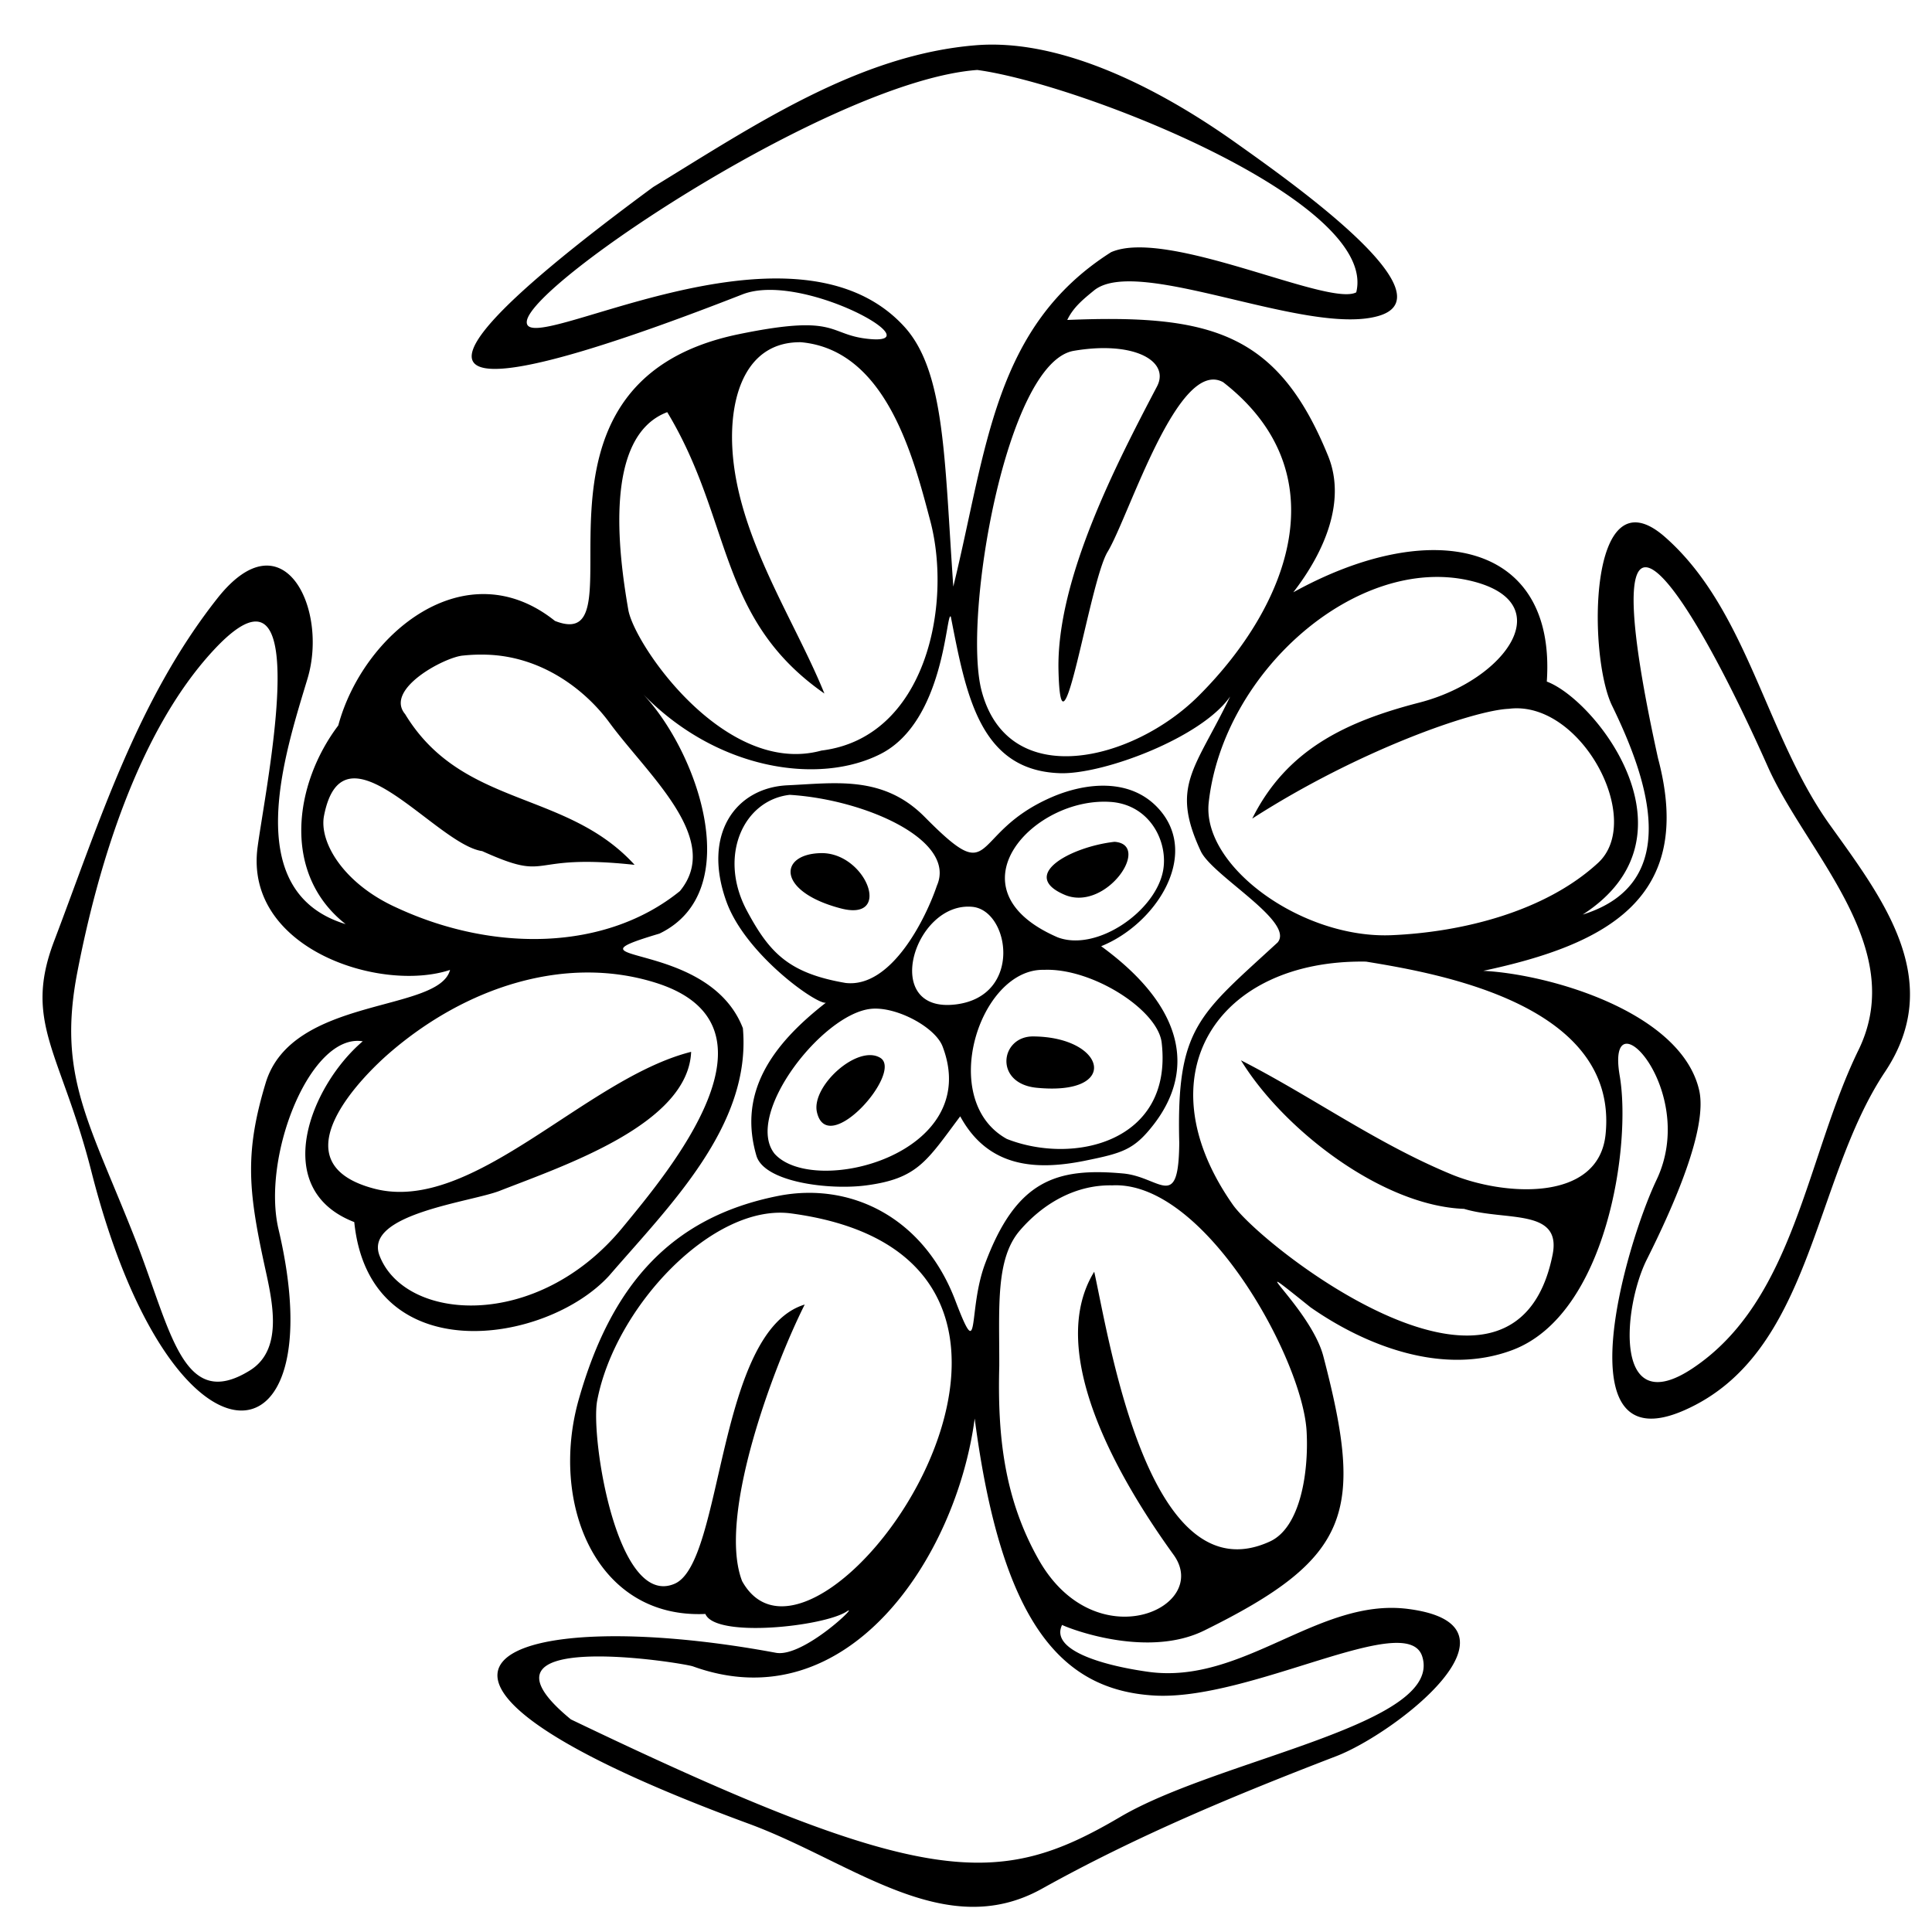 <svg width="400" height="400" viewBox="0 0 105.833 105.833" xmlns="http://www.w3.org/2000/svg"><path style="fill:#000;stroke-width:.566" transform="translate(-5.066 -24.248) scale(.141)" d="M427.45 189.521c-4.16-.295-8.26-.297-12.278.024-45.785 3.66-86.623 31.363-125.46 55.078-131.298 96.675-55.389 76.938 34.683 41.709 22.784-8.911 73.827 19.47 49.65 17.375-16.91-1.466-11.57-10.036-51.08-1.906-93.307 19.2-35.55 125.5-71.434 111.404-34.802-27.822-74.577 4.922-84.183 40.613-17.187 22.736-22.07 57.613 2.863 77.184-41.474-12.614-23.595-66.18-14.809-95.39 8.199-27.258-9.523-63.463-34.996-31.22-31.275 39.59-46.056 87.46-63.459 133.21-12.07 31.733 2.704 43.22 14.487 89.498 31.395 123.313 94.953 116.56 72.707 22.482-6.693-28.304 12.318-76.392 32.714-73.064-20.14 17.11-36.537 57.377-3.292 70.238 5.893 57.915 74.435 47.695 99.035 20.808 23.38-27.12 55.334-58.312 51.94-96.14-13.563-35.16-73.373-24.556-32.41-36.742 34.226-16.527 14.555-71.804-7.283-93.983 29.031 30.586 69.305 36.382 93.237 24.17 25.02-12.767 25.369-55.864 27.238-53.328 5.93 30.232 11.151 59.82 42.439 60.82 16.76.535 55.043-13.794 66.094-29.805-13.568 28.32-23.332 34.578-11.43 60.086 4.453 9.542 36.615 27.379 29.876 35.47-30.603 28.2-39.377 32.895-38.227 77.798-.223 27.22-7.427 13.266-21.834 11.961-26.007-2.356-41.5 2.667-53.592 35.028-6.899 18.462-1.756 40.088-11.605 14.251-12.378-32.47-40.906-46.06-68.723-40.568-42.156 8.322-65.12 35.192-77.556 79.125-11.344 40.07 6.55 85.233 49.213 83.293 3.892 9.495 46.087 4.862 54.905-.96 5.5-3.632-16.846 18.033-27.515 16.046-104.6-19.474-174.526 6.055-10.584 66.398 40.29 14.83 76.106 46.314 113.938 25.268 37.319-20.762 75.08-36.377 114.377-51.508 22.782-8.773 77.48-50.843 27.82-57.198-34.836-4.458-64.108 29.634-101.03 24.416-18.793-2.655-37.97-8.716-33.335-18.19 4.555 2.135 33.693 12.774 55.212 2.17 57.286-28.224 62.129-45.958 46.284-106.575-4.963-18.987-34.516-42.67-4.963-18.987 20.891 14.598 51.128 26.842 78.405 16.596 36.789-13.818 46.298-79.8 41.704-106.546-5.63-32.775 30.862 5.58 14.332 40.38-12.444 26.2-36.33 110.266 10.746 89.567 49.807-21.9 49.722-89.1 77.99-131.487 23.699-35.533-.95-67.373-21.378-95.89-25.079-35.01-31.982-83.621-64.07-111.87-29.949-26.363-30.06 46.056-20.594 65.489 13.254 27.212 28.467 68.754-11.395 81.17 46.87-30.216 5.183-83.37-13.959-90.522 3.73-54.408-44.938-64.299-98.484-34.681 12.188-15.75 20.642-35.504 13.521-52.987-19.503-47.881-45.473-55.123-101.34-52.822 2.293-4.785 5.91-7.807 10.389-11.457 16.957-13.817 82.573 17.87 110.432 9.93 28.649-8.167-34.823-52.71-55.246-67.233-27.502-19.555-59.569-35.93-88.688-37.996zm-11.854 9.633c40.182 5.433 155.994 51.066 147.238 86.39-10.716 5.748-73.352-25.183-95.242-15.6-45.622 28.957-48.196 76.273-61.301 129.921-3.476-49.375-3.114-83.629-19.129-101.084-43.996-47.951-148.61 13.72-146.558-2.06 1.98-15.231 119.718-93.53 174.992-97.567zm-68.512 105.772c33.142 2.97 43.726 44.677 50.273 69.453 8.591 32.507-1.66 84.178-42.287 89.185-37.417 10.268-72.669-41.062-75.033-54.632-3.946-22.648-9.601-67.516 15.117-76.836 25.407 42.084 19.325 80.22 61.063 109.316-11.69-28.888-33.917-61.09-35.772-95.353-1.131-20.904 5.712-41.389 26.639-41.133zm120.81 2.377c14.165.818 21.478 7.28 17.526 14.816-15.503 29.564-39.104 74.833-38.264 110.315.969 40.89 11.99-34.394 19.063-46.041 8.264-13.611 27.311-75.624 44.906-65.942 45.306 35.226 25.804 86.63-9.594 121.924-25.369 25.295-73.836 37.361-84.238-1.97-7.462-28.216 9.476-127.638 35.795-132.135a73.96 73.96 0 0 1 8.33-.96 57.776 57.776 0 0 1 6.477-.007zm207.37 85.052c8.73.114 28.372 34.566 47.476 77.489 14.928 33.538 54.77 70.042 35.207 110.097-20.276 41.519-24.79 97.291-64.515 123.678-30.825 20.476-27.007-23.771-17.721-42.305 10.41-20.777 23.764-50.978 20.344-65.804-6.995-30.32-57.998-45.066-83.87-46.37 48.066-10.245 82.34-28.288 67.897-82.558-11.798-53.629-11.608-74.315-4.818-74.227zm-68.454 5.15c35.907 8.194 14.106 38.766-19.45 47.423-28.57 7.37-51.584 18.287-64.933 45.067 41.52-26.705 86.121-42.087 99.652-42.647 27.938-3.631 52.913 43.098 34.684 59.873-20.717 19.066-53.135 26.932-80.226 28.073-34.774 1.464-73.756-26.781-71.017-51.558 5.61-50.752 57.424-96.24 101.29-86.23zm-471.16 15.938c16.625.962 3.006 67.776.352 87.649-5.268 39.451 47.703 56.644 74.773 47.699-4.384 16.674-61.406 10.13-71.63 43.9-8.095 26.737-6.783 41.452-.717 69.66 2.927 13.613 8.297 33.544-5.432 42.053-26.257 16.276-30.658-15.797-44.701-51.46-17.865-45.371-30.062-63.077-22.35-103.13 7.86-40.815 23.459-93.344 52.858-125.128 7.564-8.179 13.01-11.464 16.847-11.243zm89.33 12.875c21.541.649 38.41 13.71 47.749 26.434 14.958 20.384 43.997 45.162 27.353 65.398-28.8 23.353-72.538 23.903-110.137 6.413-20.438-9.225-30.154-25.354-28.127-35.706 7.5-38.29 43.392 11.184 61.457 13.778 27.695 12.494 16.12.677 59.202 5.33-26.637-29.257-66.978-22.015-89.155-58.553-8.193-9.755 15.638-22.28 22.545-22.758a66.53 66.53 0 0 1 9.113-.336zm116.942 50.74c-20.073.905-33.323 18.856-23.746 45.27 7.452 20.554 35.283 40.138 38.627 39.19-21.204 16.485-34.133 35.011-27.016 59.42 3.02 10.355 28.305 13.446 42.58 11.572 20.083-2.636 23.547-9.406 36.612-26.844 11.009 20.262 29.924 20.962 48.313 17.28 14.694-2.986 19.167-4.222 26.776-14.014 14.787-19.03 14.58-43.852-20.333-69.354 21.143-8.516 38.49-35.23 22.53-53.2-11.129-12.533-28.978-10.287-41.96-4.608-32.442 14.192-21.002 36.035-49.102 7.615-16.154-16.338-34.84-13.157-53.281-12.326zm.826 3.71c29.474 1.822 64.955 17.687 57.164 35.297-4.145 12.294-17.501 39.817-35.428 37.795-22.214-3.786-29.644-11.796-38.353-28.026-11.36-21.17-1.419-43.031 16.617-45.066zm125.342 2.806c14.953 1.475 21.733 15.8 19.699 26.66-2.973 15.872-25.833 31.61-40.937 25.9-43.37-18.745-9.054-55.235 21.238-52.56zm-113.214 19.839c-16.542.323-17.22 14.986 7.775 21.492 20.352 5.298 9.639-21.833-7.775-21.492zm114.06-4.397c-17.166 1.946-37.52 13.141-19.032 20.735 15.934 6.242 33.52-19.688 19.032-20.735zm-55.25 25.26c14.486 1.362 19.663 34.532-6.216 37.89-29.624 3.845-16.524-40.027 6.216-37.89zM290.64 553.77c53.003 16.638 5.072 73.3-12.793 95.048-33.307 40.546-84.671 36.546-94.476 10.95-6.19-16.162 35.47-20.772 46.692-25.16 25.261-9.879 73.214-25.947 74.375-53.995-41.065 10.343-84.913 63.233-123.18 53.139-38.773-10.228-3.52-44.446 5.75-52.5 29.85-25.935 68.711-38.444 103.632-27.482zm196.627 23.5c4.28 38.38-34.236 47.387-60.163 37.192-27.144-14.989-10.613-66.383 14.455-65.705 18.735-.781 44.48 15.692 45.708 28.513zm79.35-31.71c28.952 4.703 98.263 16.905 93.08 67.153-2.731 26.495-39.671 23.878-59.981 15.469-29.191-12.087-54.117-30.219-81.67-44.278 16.628 27.134 55.039 56.566 86.68 57.714 16.028 4.855 38.054-.399 34.385 17.846-14.773 73.465-112.63-2.913-124.246-19.491-35.575-50.772-5.696-95.33 51.751-94.413zm-164.5 32.952c16.046 41.95-50.082 58.773-65.292 41.66-11.905-15.127 18.583-54.42 37.545-56.272 9.811-.958 24.878 7.11 27.748 14.612zm-48.806 25.535c4.153 18.084 33.695-15.59 24.608-21.108-8.833-5.365-26.91 11.081-24.608 21.108zm84.008-29.418c-12.813-.087-15.342 18.307 1.367 19.945 32.698 3.205 26.97-19.752-1.367-19.945zm106.229 153.42c.876 15.811-2.377 37.329-14.238 42.784-47.068 21.65-62.389-78.312-68.274-104.792-19.16 31.121 9.545 80.536 30.82 109.951 14.848 20.531-30.255 41.002-52.394 1.918-13.877-24.497-15.98-49.606-15.317-75.26.065-22.772-1.536-41.554 8.014-52.644 9.166-10.643 21.808-17.806 35.854-17.516 35.943-1.87 73.978 67.466 75.535 95.559zm-200.267-84.657c136.77 18.343 10.312 195.641-19.038 142.855-9.76-25.219 12.469-83.942 24.32-107.454-34.25 10.368-31.507 100.002-50.45 108.428-22.376 9.837-32.721-56.309-30.227-70.836 6.816-36.7 45.156-77.048 75.395-72.993zm71.318 79.672c10.436 79.756 33.797 105.447 69.601 107.618 37.355 2.264 98.427-33.546 104.262-15.188 8.426 26.511-78.816 39.718-117.29 62.346-47.369 27.86-75.43 28.38-213.443-37.873-43.935-36.02 43.473-22.026 47.432-20.596 59.956 21.654 102.282-42.246 109.438-96.307z"/></svg>